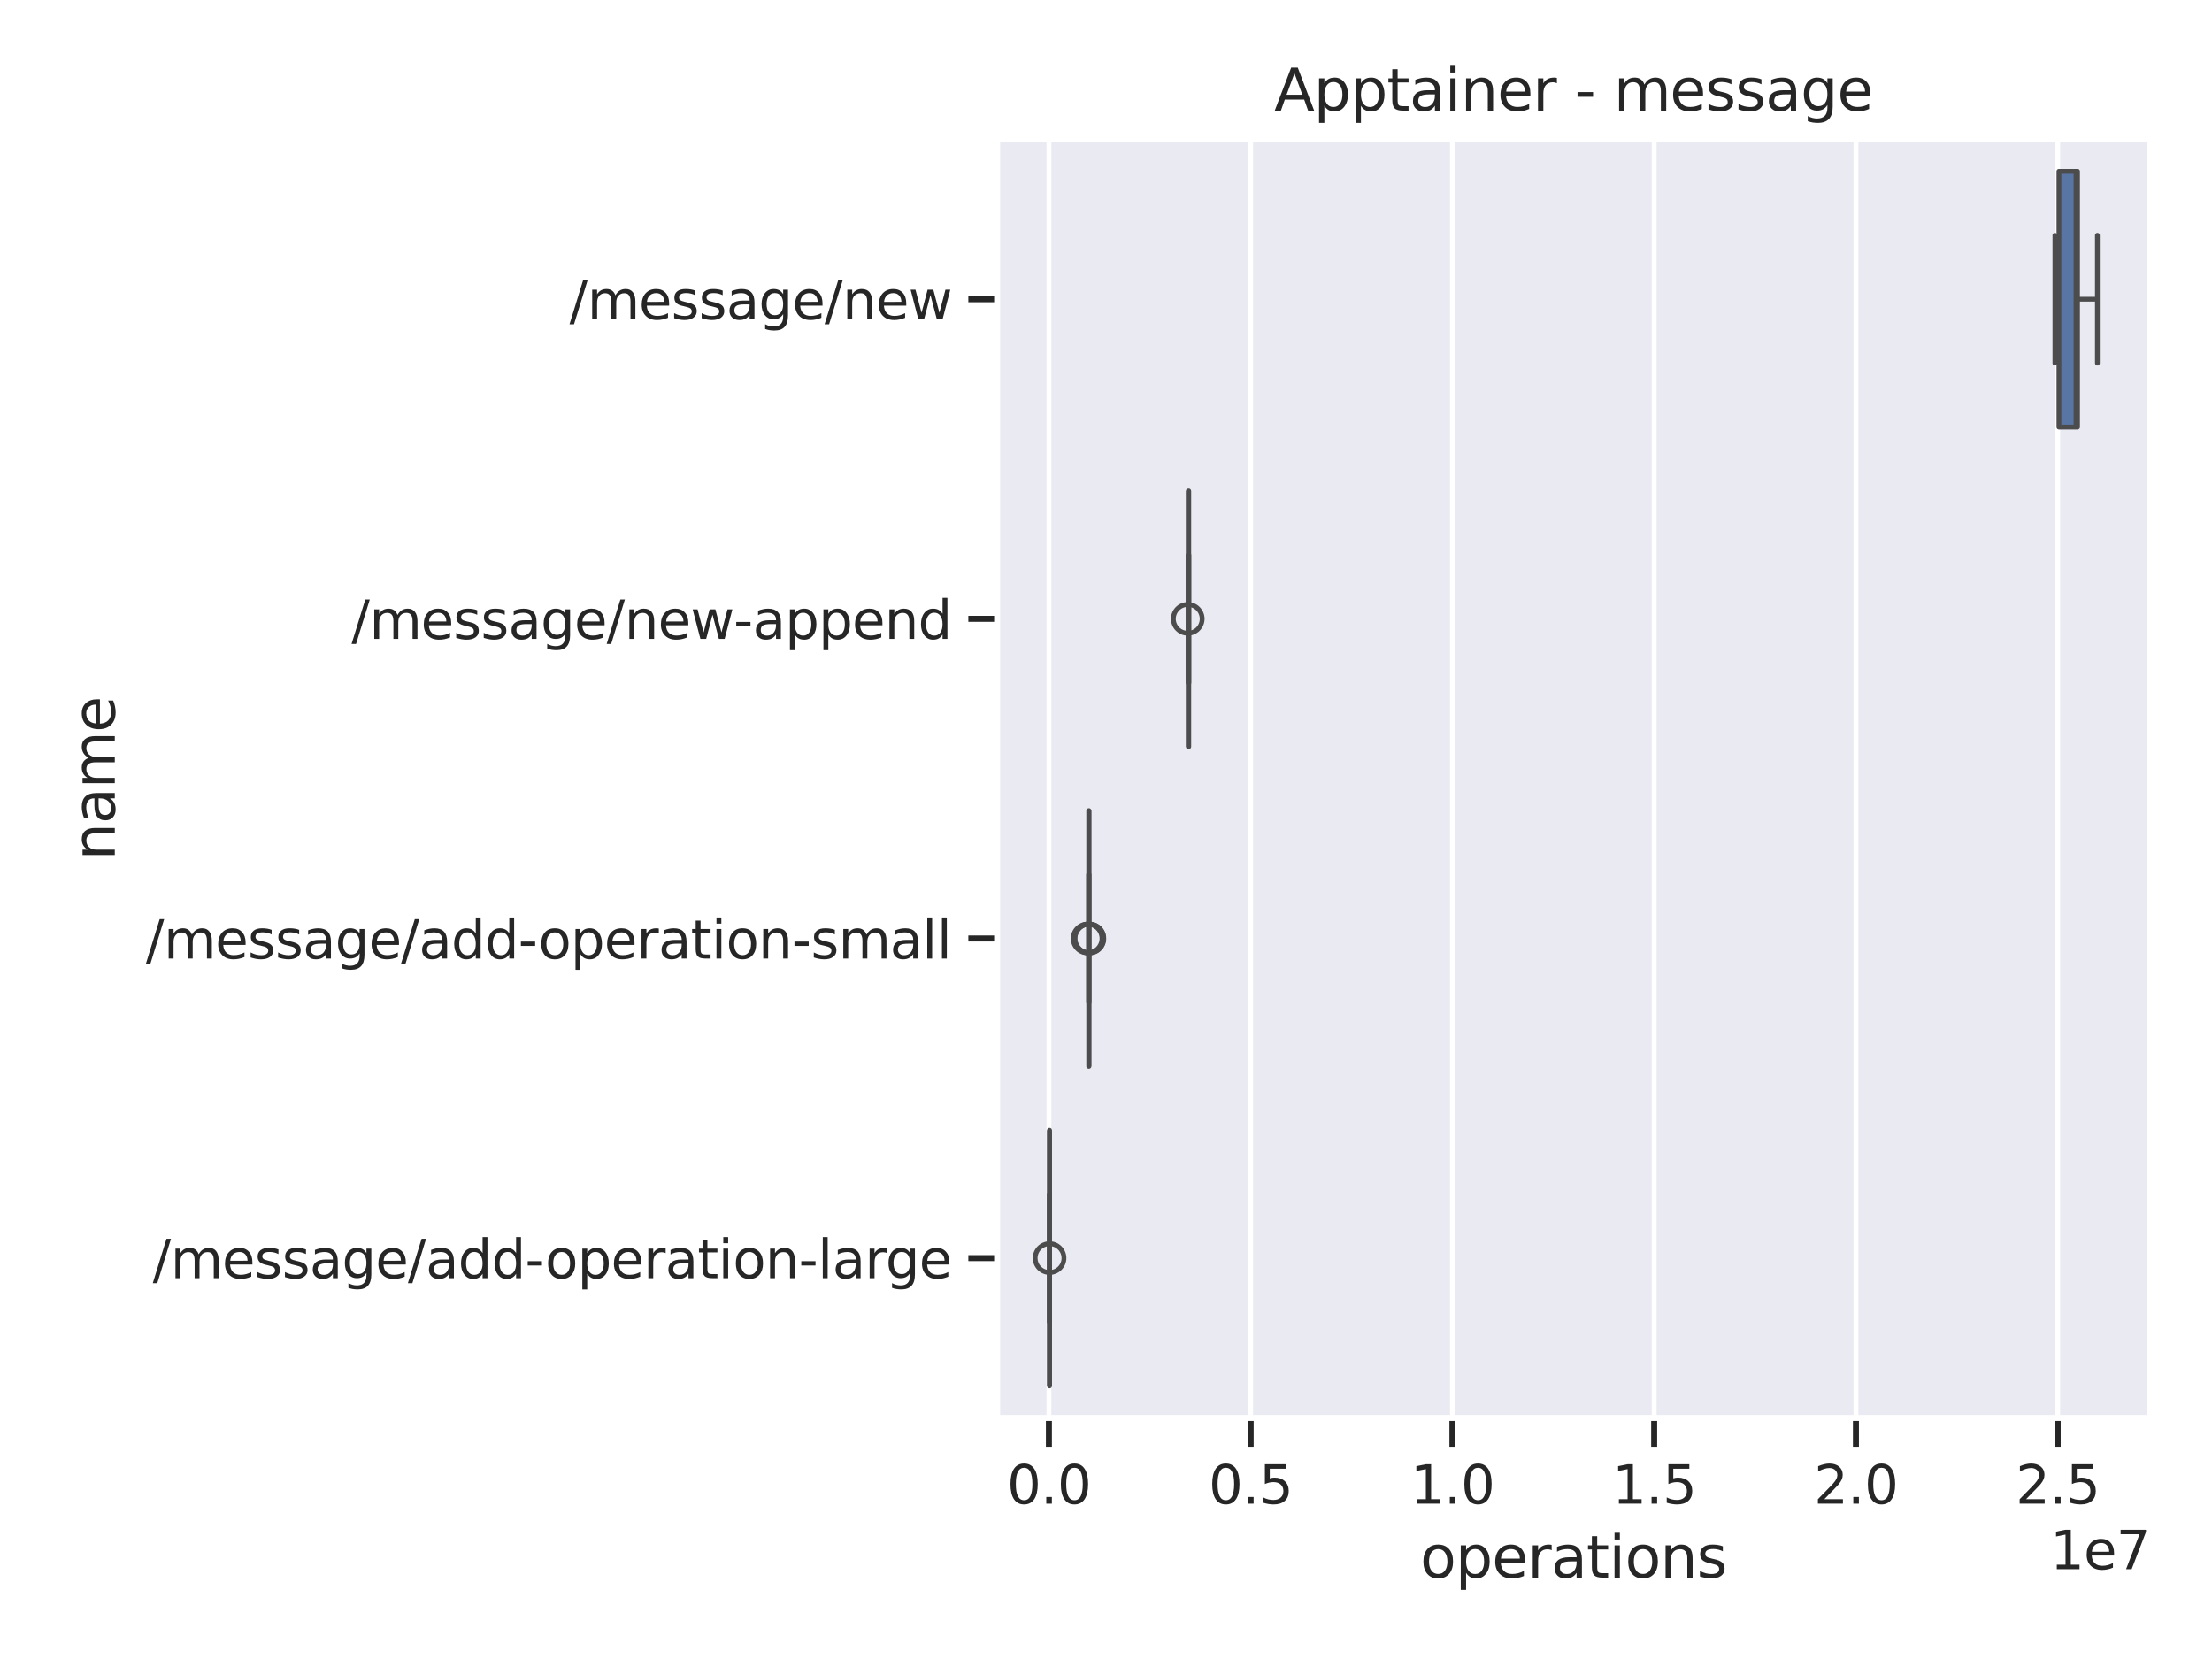 <?xml version="1.0" encoding="utf-8" standalone="no"?>
<!DOCTYPE svg PUBLIC "-//W3C//DTD SVG 1.1//EN"
  "http://www.w3.org/Graphics/SVG/1.1/DTD/svg11.dtd">
<svg xmlns:xlink="http://www.w3.org/1999/xlink" width="460.8pt" height="345.6pt" viewBox="0 0 460.8 345.6" xmlns="http://www.w3.org/2000/svg" version="1.1">
 <defs>
  <style type="text/css">*{stroke-linejoin: round; stroke-linecap: butt}</style>
 </defs>
 <g id="figure_1">
  <g id="patch_1">
   <path d="M 0 345.6 
L 460.8 345.6 
L 460.8 0 
L 0 0 
z
" style="fill: #ffffff"/>
  </g>
  <g id="axes_1">
   <g id="patch_2">
    <path d="M 207.72 295.38 
L 447.84 295.38 
L 447.84 29.04 
L 207.72 29.04 
z
" style="fill: #eaeaf2"/>
   </g>
   <g id="matplotlib.axis_1">
    <g id="xtick_1">
     <g id="line2d_1">
      <path d="M 218.504 295.38 
L 218.504 29.04 
" clip-path="url(#p525a4a2f62)" style="fill: none; stroke: #ffffff; stroke-linecap: round"/>
     </g>
     <g id="line2d_2">
      <defs>
       <path id="me048299dfc" d="M 0 0 
L 0 6 
" style="stroke: #262626; stroke-width: 1.25"/>
      </defs>
      <g>
       <use xlink:href="#me048299dfc" x="218.504" y="295.38" style="fill: #262626; stroke: #262626; stroke-width: 1.25"/>
      </g>
     </g>
     <g id="text_1">
      <!-- 0.0 -->
      <g style="fill: #262626" transform="translate(209.757 313.238) scale(0.11 -0.11)">
       <defs>
        <path id="DejaVuSans-30" d="M 2034 4250 
Q 1547 4250 1301 3770 
Q 1056 3291 1056 2328 
Q 1056 1369 1301 889 
Q 1547 409 2034 409 
Q 2525 409 2770 889 
Q 3016 1369 3016 2328 
Q 3016 3291 2770 3770 
Q 2525 4250 2034 4250 
z
M 2034 4750 
Q 2819 4750 3233 4129 
Q 3647 3509 3647 2328 
Q 3647 1150 3233 529 
Q 2819 -91 2034 -91 
Q 1250 -91 836 529 
Q 422 1150 422 2328 
Q 422 3509 836 4129 
Q 1250 4750 2034 4750 
z
" transform="scale(0.016)"/>
        <path id="DejaVuSans-2e" d="M 684 794 
L 1344 794 
L 1344 0 
L 684 0 
L 684 794 
z
" transform="scale(0.016)"/>
       </defs>
       <use xlink:href="#DejaVuSans-30"/>
       <use xlink:href="#DejaVuSans-2e" transform="translate(63.623 0)"/>
       <use xlink:href="#DejaVuSans-30" transform="translate(95.41 0)"/>
      </g>
     </g>
    </g>
    <g id="xtick_2">
     <g id="line2d_3">
      <path d="M 260.534 295.38 
L 260.534 29.04 
" clip-path="url(#p525a4a2f62)" style="fill: none; stroke: #ffffff; stroke-linecap: round"/>
     </g>
     <g id="line2d_4">
      <g>
       <use xlink:href="#me048299dfc" x="260.534" y="295.38" style="fill: #262626; stroke: #262626; stroke-width: 1.25"/>
      </g>
     </g>
     <g id="text_2">
      <!-- 0.5 -->
      <g style="fill: #262626" transform="translate(251.787 313.238) scale(0.11 -0.11)">
       <defs>
        <path id="DejaVuSans-35" d="M 691 4666 
L 3169 4666 
L 3169 4134 
L 1269 4134 
L 1269 2991 
Q 1406 3038 1543 3061 
Q 1681 3084 1819 3084 
Q 2600 3084 3056 2656 
Q 3513 2228 3513 1497 
Q 3513 744 3044 326 
Q 2575 -91 1722 -91 
Q 1428 -91 1123 -41 
Q 819 9 494 109 
L 494 744 
Q 775 591 1075 516 
Q 1375 441 1709 441 
Q 2250 441 2565 725 
Q 2881 1009 2881 1497 
Q 2881 1984 2565 2268 
Q 2250 2553 1709 2553 
Q 1456 2553 1204 2497 
Q 953 2441 691 2322 
L 691 4666 
z
" transform="scale(0.016)"/>
       </defs>
       <use xlink:href="#DejaVuSans-30"/>
       <use xlink:href="#DejaVuSans-2e" transform="translate(63.623 0)"/>
       <use xlink:href="#DejaVuSans-35" transform="translate(95.41 0)"/>
      </g>
     </g>
    </g>
    <g id="xtick_3">
     <g id="line2d_5">
      <path d="M 302.564 295.38 
L 302.564 29.04 
" clip-path="url(#p525a4a2f62)" style="fill: none; stroke: #ffffff; stroke-linecap: round"/>
     </g>
     <g id="line2d_6">
      <g>
       <use xlink:href="#me048299dfc" x="302.564" y="295.38" style="fill: #262626; stroke: #262626; stroke-width: 1.25"/>
      </g>
     </g>
     <g id="text_3">
      <!-- 1.0 -->
      <g style="fill: #262626" transform="translate(293.817 313.238) scale(0.11 -0.11)">
       <defs>
        <path id="DejaVuSans-31" d="M 794 531 
L 1825 531 
L 1825 4091 
L 703 3866 
L 703 4441 
L 1819 4666 
L 2450 4666 
L 2450 531 
L 3481 531 
L 3481 0 
L 794 0 
L 794 531 
z
" transform="scale(0.016)"/>
       </defs>
       <use xlink:href="#DejaVuSans-31"/>
       <use xlink:href="#DejaVuSans-2e" transform="translate(63.623 0)"/>
       <use xlink:href="#DejaVuSans-30" transform="translate(95.41 0)"/>
      </g>
     </g>
    </g>
    <g id="xtick_4">
     <g id="line2d_7">
      <path d="M 344.594 295.38 
L 344.594 29.04 
" clip-path="url(#p525a4a2f62)" style="fill: none; stroke: #ffffff; stroke-linecap: round"/>
     </g>
     <g id="line2d_8">
      <g>
       <use xlink:href="#me048299dfc" x="344.594" y="295.38" style="fill: #262626; stroke: #262626; stroke-width: 1.25"/>
      </g>
     </g>
     <g id="text_4">
      <!-- 1.5 -->
      <g style="fill: #262626" transform="translate(335.847 313.238) scale(0.11 -0.11)">
       <use xlink:href="#DejaVuSans-31"/>
       <use xlink:href="#DejaVuSans-2e" transform="translate(63.623 0)"/>
       <use xlink:href="#DejaVuSans-35" transform="translate(95.41 0)"/>
      </g>
     </g>
    </g>
    <g id="xtick_5">
     <g id="line2d_9">
      <path d="M 386.624 295.38 
L 386.624 29.04 
" clip-path="url(#p525a4a2f62)" style="fill: none; stroke: #ffffff; stroke-linecap: round"/>
     </g>
     <g id="line2d_10">
      <g>
       <use xlink:href="#me048299dfc" x="386.624" y="295.38" style="fill: #262626; stroke: #262626; stroke-width: 1.25"/>
      </g>
     </g>
     <g id="text_5">
      <!-- 2.0 -->
      <g style="fill: #262626" transform="translate(377.877 313.238) scale(0.11 -0.11)">
       <defs>
        <path id="DejaVuSans-32" d="M 1228 531 
L 3431 531 
L 3431 0 
L 469 0 
L 469 531 
Q 828 903 1448 1529 
Q 2069 2156 2228 2338 
Q 2531 2678 2651 2914 
Q 2772 3150 2772 3378 
Q 2772 3750 2511 3984 
Q 2250 4219 1831 4219 
Q 1534 4219 1204 4116 
Q 875 4013 500 3803 
L 500 4441 
Q 881 4594 1212 4672 
Q 1544 4750 1819 4750 
Q 2544 4750 2975 4387 
Q 3406 4025 3406 3419 
Q 3406 3131 3298 2873 
Q 3191 2616 2906 2266 
Q 2828 2175 2409 1742 
Q 1991 1309 1228 531 
z
" transform="scale(0.016)"/>
       </defs>
       <use xlink:href="#DejaVuSans-32"/>
       <use xlink:href="#DejaVuSans-2e" transform="translate(63.623 0)"/>
       <use xlink:href="#DejaVuSans-30" transform="translate(95.41 0)"/>
      </g>
     </g>
    </g>
    <g id="xtick_6">
     <g id="line2d_11">
      <path d="M 428.654 295.38 
L 428.654 29.04 
" clip-path="url(#p525a4a2f62)" style="fill: none; stroke: #ffffff; stroke-linecap: round"/>
     </g>
     <g id="line2d_12">
      <g>
       <use xlink:href="#me048299dfc" x="428.654" y="295.38" style="fill: #262626; stroke: #262626; stroke-width: 1.25"/>
      </g>
     </g>
     <g id="text_6">
      <!-- 2.5 -->
      <g style="fill: #262626" transform="translate(419.907 313.238) scale(0.11 -0.11)">
       <use xlink:href="#DejaVuSans-32"/>
       <use xlink:href="#DejaVuSans-2e" transform="translate(63.623 0)"/>
       <use xlink:href="#DejaVuSans-35" transform="translate(95.41 0)"/>
      </g>
     </g>
    </g>
    <g id="text_7">
     <!-- operations -->
     <g style="fill: #262626" transform="translate(295.846 328.644) scale(0.12 -0.12)">
      <defs>
       <path id="DejaVuSans-6f" d="M 1959 3097 
Q 1497 3097 1228 2736 
Q 959 2375 959 1747 
Q 959 1119 1226 758 
Q 1494 397 1959 397 
Q 2419 397 2687 759 
Q 2956 1122 2956 1747 
Q 2956 2369 2687 2733 
Q 2419 3097 1959 3097 
z
M 1959 3584 
Q 2709 3584 3137 3096 
Q 3566 2609 3566 1747 
Q 3566 888 3137 398 
Q 2709 -91 1959 -91 
Q 1206 -91 779 398 
Q 353 888 353 1747 
Q 353 2609 779 3096 
Q 1206 3584 1959 3584 
z
" transform="scale(0.016)"/>
       <path id="DejaVuSans-70" d="M 1159 525 
L 1159 -1331 
L 581 -1331 
L 581 3500 
L 1159 3500 
L 1159 2969 
Q 1341 3281 1617 3432 
Q 1894 3584 2278 3584 
Q 2916 3584 3314 3078 
Q 3713 2572 3713 1747 
Q 3713 922 3314 415 
Q 2916 -91 2278 -91 
Q 1894 -91 1617 61 
Q 1341 213 1159 525 
z
M 3116 1747 
Q 3116 2381 2855 2742 
Q 2594 3103 2138 3103 
Q 1681 3103 1420 2742 
Q 1159 2381 1159 1747 
Q 1159 1113 1420 752 
Q 1681 391 2138 391 
Q 2594 391 2855 752 
Q 3116 1113 3116 1747 
z
" transform="scale(0.016)"/>
       <path id="DejaVuSans-65" d="M 3597 1894 
L 3597 1613 
L 953 1613 
Q 991 1019 1311 708 
Q 1631 397 2203 397 
Q 2534 397 2845 478 
Q 3156 559 3463 722 
L 3463 178 
Q 3153 47 2828 -22 
Q 2503 -91 2169 -91 
Q 1331 -91 842 396 
Q 353 884 353 1716 
Q 353 2575 817 3079 
Q 1281 3584 2069 3584 
Q 2775 3584 3186 3129 
Q 3597 2675 3597 1894 
z
M 3022 2063 
Q 3016 2534 2758 2815 
Q 2500 3097 2075 3097 
Q 1594 3097 1305 2825 
Q 1016 2553 972 2059 
L 3022 2063 
z
" transform="scale(0.016)"/>
       <path id="DejaVuSans-72" d="M 2631 2963 
Q 2534 3019 2420 3045 
Q 2306 3072 2169 3072 
Q 1681 3072 1420 2755 
Q 1159 2438 1159 1844 
L 1159 0 
L 581 0 
L 581 3500 
L 1159 3500 
L 1159 2956 
Q 1341 3275 1631 3429 
Q 1922 3584 2338 3584 
Q 2397 3584 2469 3576 
Q 2541 3569 2628 3553 
L 2631 2963 
z
" transform="scale(0.016)"/>
       <path id="DejaVuSans-61" d="M 2194 1759 
Q 1497 1759 1228 1600 
Q 959 1441 959 1056 
Q 959 750 1161 570 
Q 1363 391 1709 391 
Q 2188 391 2477 730 
Q 2766 1069 2766 1631 
L 2766 1759 
L 2194 1759 
z
M 3341 1997 
L 3341 0 
L 2766 0 
L 2766 531 
Q 2569 213 2275 61 
Q 1981 -91 1556 -91 
Q 1019 -91 701 211 
Q 384 513 384 1019 
Q 384 1609 779 1909 
Q 1175 2209 1959 2209 
L 2766 2209 
L 2766 2266 
Q 2766 2663 2505 2880 
Q 2244 3097 1772 3097 
Q 1472 3097 1187 3025 
Q 903 2953 641 2809 
L 641 3341 
Q 956 3463 1253 3523 
Q 1550 3584 1831 3584 
Q 2591 3584 2966 3190 
Q 3341 2797 3341 1997 
z
" transform="scale(0.016)"/>
       <path id="DejaVuSans-74" d="M 1172 4494 
L 1172 3500 
L 2356 3500 
L 2356 3053 
L 1172 3053 
L 1172 1153 
Q 1172 725 1289 603 
Q 1406 481 1766 481 
L 2356 481 
L 2356 0 
L 1766 0 
Q 1100 0 847 248 
Q 594 497 594 1153 
L 594 3053 
L 172 3053 
L 172 3500 
L 594 3500 
L 594 4494 
L 1172 4494 
z
" transform="scale(0.016)"/>
       <path id="DejaVuSans-69" d="M 603 3500 
L 1178 3500 
L 1178 0 
L 603 0 
L 603 3500 
z
M 603 4863 
L 1178 4863 
L 1178 4134 
L 603 4134 
L 603 4863 
z
" transform="scale(0.016)"/>
       <path id="DejaVuSans-6e" d="M 3513 2113 
L 3513 0 
L 2938 0 
L 2938 2094 
Q 2938 2591 2744 2837 
Q 2550 3084 2163 3084 
Q 1697 3084 1428 2787 
Q 1159 2491 1159 1978 
L 1159 0 
L 581 0 
L 581 3500 
L 1159 3500 
L 1159 2956 
Q 1366 3272 1645 3428 
Q 1925 3584 2291 3584 
Q 2894 3584 3203 3211 
Q 3513 2838 3513 2113 
z
" transform="scale(0.016)"/>
       <path id="DejaVuSans-73" d="M 2834 3397 
L 2834 2853 
Q 2591 2978 2328 3040 
Q 2066 3103 1784 3103 
Q 1356 3103 1142 2972 
Q 928 2841 928 2578 
Q 928 2378 1081 2264 
Q 1234 2150 1697 2047 
L 1894 2003 
Q 2506 1872 2764 1633 
Q 3022 1394 3022 966 
Q 3022 478 2636 193 
Q 2250 -91 1575 -91 
Q 1294 -91 989 -36 
Q 684 19 347 128 
L 347 722 
Q 666 556 975 473 
Q 1284 391 1588 391 
Q 1994 391 2212 530 
Q 2431 669 2431 922 
Q 2431 1156 2273 1281 
Q 2116 1406 1581 1522 
L 1381 1569 
Q 847 1681 609 1914 
Q 372 2147 372 2553 
Q 372 3047 722 3315 
Q 1072 3584 1716 3584 
Q 2034 3584 2315 3537 
Q 2597 3491 2834 3397 
z
" transform="scale(0.016)"/>
      </defs>
      <use xlink:href="#DejaVuSans-6f"/>
      <use xlink:href="#DejaVuSans-70" transform="translate(61.182 0)"/>
      <use xlink:href="#DejaVuSans-65" transform="translate(124.658 0)"/>
      <use xlink:href="#DejaVuSans-72" transform="translate(186.182 0)"/>
      <use xlink:href="#DejaVuSans-61" transform="translate(227.295 0)"/>
      <use xlink:href="#DejaVuSans-74" transform="translate(288.574 0)"/>
      <use xlink:href="#DejaVuSans-69" transform="translate(327.783 0)"/>
      <use xlink:href="#DejaVuSans-6f" transform="translate(355.566 0)"/>
      <use xlink:href="#DejaVuSans-6e" transform="translate(416.748 0)"/>
      <use xlink:href="#DejaVuSans-73" transform="translate(480.127 0)"/>
     </g>
    </g>
    <g id="text_8">
     <!-- 1e7 -->
     <g style="fill: #262626" transform="translate(427.074 326.884) scale(0.11 -0.11)">
      <defs>
       <path id="DejaVuSans-37" d="M 525 4666 
L 3525 4666 
L 3525 4397 
L 1831 0 
L 1172 0 
L 2766 4134 
L 525 4134 
L 525 4666 
z
" transform="scale(0.016)"/>
      </defs>
      <use xlink:href="#DejaVuSans-31"/>
      <use xlink:href="#DejaVuSans-65" transform="translate(63.623 0)"/>
      <use xlink:href="#DejaVuSans-37" transform="translate(125.146 0)"/>
     </g>
    </g>
   </g>
   <g id="matplotlib.axis_2">
    <g id="ytick_1">
     <g id="line2d_13">
      <defs>
       <path id="mee3ba3837f" d="M 0 0 
L -6 0 
" style="stroke: #262626; stroke-width: 1.25"/>
      </defs>
      <g>
       <use xlink:href="#mee3ba3837f" x="207.72" y="62.333" style="fill: #262626; stroke: #262626; stroke-width: 1.25"/>
      </g>
     </g>
     <g id="text_9">
      <!-- /message/new -->
      <g style="fill: #262626" transform="translate(118.637 66.512) scale(0.11 -0.11)">
       <defs>
        <path id="DejaVuSans-2f" d="M 1625 4666 
L 2156 4666 
L 531 -594 
L 0 -594 
L 1625 4666 
z
" transform="scale(0.016)"/>
        <path id="DejaVuSans-6d" d="M 3328 2828 
Q 3544 3216 3844 3400 
Q 4144 3584 4550 3584 
Q 5097 3584 5394 3201 
Q 5691 2819 5691 2113 
L 5691 0 
L 5113 0 
L 5113 2094 
Q 5113 2597 4934 2840 
Q 4756 3084 4391 3084 
Q 3944 3084 3684 2787 
Q 3425 2491 3425 1978 
L 3425 0 
L 2847 0 
L 2847 2094 
Q 2847 2600 2669 2842 
Q 2491 3084 2119 3084 
Q 1678 3084 1418 2786 
Q 1159 2488 1159 1978 
L 1159 0 
L 581 0 
L 581 3500 
L 1159 3500 
L 1159 2956 
Q 1356 3278 1631 3431 
Q 1906 3584 2284 3584 
Q 2666 3584 2933 3390 
Q 3200 3197 3328 2828 
z
" transform="scale(0.016)"/>
        <path id="DejaVuSans-67" d="M 2906 1791 
Q 2906 2416 2648 2759 
Q 2391 3103 1925 3103 
Q 1463 3103 1205 2759 
Q 947 2416 947 1791 
Q 947 1169 1205 825 
Q 1463 481 1925 481 
Q 2391 481 2648 825 
Q 2906 1169 2906 1791 
z
M 3481 434 
Q 3481 -459 3084 -895 
Q 2688 -1331 1869 -1331 
Q 1566 -1331 1297 -1286 
Q 1028 -1241 775 -1147 
L 775 -588 
Q 1028 -725 1275 -790 
Q 1522 -856 1778 -856 
Q 2344 -856 2625 -561 
Q 2906 -266 2906 331 
L 2906 616 
Q 2728 306 2450 153 
Q 2172 0 1784 0 
Q 1141 0 747 490 
Q 353 981 353 1791 
Q 353 2603 747 3093 
Q 1141 3584 1784 3584 
Q 2172 3584 2450 3431 
Q 2728 3278 2906 2969 
L 2906 3500 
L 3481 3500 
L 3481 434 
z
" transform="scale(0.016)"/>
        <path id="DejaVuSans-77" d="M 269 3500 
L 844 3500 
L 1563 769 
L 2278 3500 
L 2956 3500 
L 3675 769 
L 4391 3500 
L 4966 3500 
L 4050 0 
L 3372 0 
L 2619 2869 
L 1863 0 
L 1184 0 
L 269 3500 
z
" transform="scale(0.016)"/>
       </defs>
       <use xlink:href="#DejaVuSans-2f"/>
       <use xlink:href="#DejaVuSans-6d" transform="translate(33.691 0)"/>
       <use xlink:href="#DejaVuSans-65" transform="translate(131.104 0)"/>
       <use xlink:href="#DejaVuSans-73" transform="translate(192.627 0)"/>
       <use xlink:href="#DejaVuSans-73" transform="translate(244.727 0)"/>
       <use xlink:href="#DejaVuSans-61" transform="translate(296.826 0)"/>
       <use xlink:href="#DejaVuSans-67" transform="translate(358.105 0)"/>
       <use xlink:href="#DejaVuSans-65" transform="translate(421.582 0)"/>
       <use xlink:href="#DejaVuSans-2f" transform="translate(483.105 0)"/>
       <use xlink:href="#DejaVuSans-6e" transform="translate(516.797 0)"/>
       <use xlink:href="#DejaVuSans-65" transform="translate(580.176 0)"/>
       <use xlink:href="#DejaVuSans-77" transform="translate(641.699 0)"/>
      </g>
     </g>
    </g>
    <g id="ytick_2">
     <g id="line2d_14">
      <g>
       <use xlink:href="#mee3ba3837f" x="207.72" y="128.917" style="fill: #262626; stroke: #262626; stroke-width: 1.25"/>
      </g>
     </g>
     <g id="text_10">
      <!-- /message/new-append -->
      <g style="fill: #262626" transform="translate(73.238 133.097) scale(0.11 -0.11)">
       <defs>
        <path id="DejaVuSans-2d" d="M 313 2009 
L 1997 2009 
L 1997 1497 
L 313 1497 
L 313 2009 
z
" transform="scale(0.016)"/>
        <path id="DejaVuSans-64" d="M 2906 2969 
L 2906 4863 
L 3481 4863 
L 3481 0 
L 2906 0 
L 2906 525 
Q 2725 213 2448 61 
Q 2172 -91 1784 -91 
Q 1150 -91 751 415 
Q 353 922 353 1747 
Q 353 2572 751 3078 
Q 1150 3584 1784 3584 
Q 2172 3584 2448 3432 
Q 2725 3281 2906 2969 
z
M 947 1747 
Q 947 1113 1208 752 
Q 1469 391 1925 391 
Q 2381 391 2643 752 
Q 2906 1113 2906 1747 
Q 2906 2381 2643 2742 
Q 2381 3103 1925 3103 
Q 1469 3103 1208 2742 
Q 947 2381 947 1747 
z
" transform="scale(0.016)"/>
       </defs>
       <use xlink:href="#DejaVuSans-2f"/>
       <use xlink:href="#DejaVuSans-6d" transform="translate(33.691 0)"/>
       <use xlink:href="#DejaVuSans-65" transform="translate(131.104 0)"/>
       <use xlink:href="#DejaVuSans-73" transform="translate(192.627 0)"/>
       <use xlink:href="#DejaVuSans-73" transform="translate(244.727 0)"/>
       <use xlink:href="#DejaVuSans-61" transform="translate(296.826 0)"/>
       <use xlink:href="#DejaVuSans-67" transform="translate(358.105 0)"/>
       <use xlink:href="#DejaVuSans-65" transform="translate(421.582 0)"/>
       <use xlink:href="#DejaVuSans-2f" transform="translate(483.105 0)"/>
       <use xlink:href="#DejaVuSans-6e" transform="translate(516.797 0)"/>
       <use xlink:href="#DejaVuSans-65" transform="translate(580.176 0)"/>
       <use xlink:href="#DejaVuSans-77" transform="translate(641.699 0)"/>
       <use xlink:href="#DejaVuSans-2d" transform="translate(723.486 0)"/>
       <use xlink:href="#DejaVuSans-61" transform="translate(759.57 0)"/>
       <use xlink:href="#DejaVuSans-70" transform="translate(820.85 0)"/>
       <use xlink:href="#DejaVuSans-70" transform="translate(884.326 0)"/>
       <use xlink:href="#DejaVuSans-65" transform="translate(947.803 0)"/>
       <use xlink:href="#DejaVuSans-6e" transform="translate(1009.326 0)"/>
       <use xlink:href="#DejaVuSans-64" transform="translate(1072.705 0)"/>
      </g>
     </g>
    </g>
    <g id="ytick_3">
     <g id="line2d_15">
      <g>
       <use xlink:href="#mee3ba3837f" x="207.72" y="195.502" style="fill: #262626; stroke: #262626; stroke-width: 1.25"/>
      </g>
     </g>
     <g id="text_11">
      <!-- /message/add-operation-small -->
      <g style="fill: #262626" transform="translate(30.408 199.682) scale(0.11 -0.11)">
       <defs>
        <path id="DejaVuSans-6c" d="M 603 4863 
L 1178 4863 
L 1178 0 
L 603 0 
L 603 4863 
z
" transform="scale(0.016)"/>
       </defs>
       <use xlink:href="#DejaVuSans-2f"/>
       <use xlink:href="#DejaVuSans-6d" transform="translate(33.691 0)"/>
       <use xlink:href="#DejaVuSans-65" transform="translate(131.104 0)"/>
       <use xlink:href="#DejaVuSans-73" transform="translate(192.627 0)"/>
       <use xlink:href="#DejaVuSans-73" transform="translate(244.727 0)"/>
       <use xlink:href="#DejaVuSans-61" transform="translate(296.826 0)"/>
       <use xlink:href="#DejaVuSans-67" transform="translate(358.105 0)"/>
       <use xlink:href="#DejaVuSans-65" transform="translate(421.582 0)"/>
       <use xlink:href="#DejaVuSans-2f" transform="translate(483.105 0)"/>
       <use xlink:href="#DejaVuSans-61" transform="translate(516.797 0)"/>
       <use xlink:href="#DejaVuSans-64" transform="translate(578.076 0)"/>
       <use xlink:href="#DejaVuSans-64" transform="translate(641.553 0)"/>
       <use xlink:href="#DejaVuSans-2d" transform="translate(705.029 0)"/>
       <use xlink:href="#DejaVuSans-6f" transform="translate(742.988 0)"/>
       <use xlink:href="#DejaVuSans-70" transform="translate(804.17 0)"/>
       <use xlink:href="#DejaVuSans-65" transform="translate(867.646 0)"/>
       <use xlink:href="#DejaVuSans-72" transform="translate(929.17 0)"/>
       <use xlink:href="#DejaVuSans-61" transform="translate(970.283 0)"/>
       <use xlink:href="#DejaVuSans-74" transform="translate(1031.562 0)"/>
       <use xlink:href="#DejaVuSans-69" transform="translate(1070.771 0)"/>
       <use xlink:href="#DejaVuSans-6f" transform="translate(1098.555 0)"/>
       <use xlink:href="#DejaVuSans-6e" transform="translate(1159.736 0)"/>
       <use xlink:href="#DejaVuSans-2d" transform="translate(1223.115 0)"/>
       <use xlink:href="#DejaVuSans-73" transform="translate(1259.199 0)"/>
       <use xlink:href="#DejaVuSans-6d" transform="translate(1311.299 0)"/>
       <use xlink:href="#DejaVuSans-61" transform="translate(1408.711 0)"/>
       <use xlink:href="#DejaVuSans-6c" transform="translate(1469.99 0)"/>
       <use xlink:href="#DejaVuSans-6c" transform="translate(1497.773 0)"/>
      </g>
     </g>
    </g>
    <g id="ytick_4">
     <g id="line2d_16">
      <g>
       <use xlink:href="#mee3ba3837f" x="207.72" y="262.087" style="fill: #262626; stroke: #262626; stroke-width: 1.25"/>
      </g>
     </g>
     <g id="text_12">
      <!-- /message/add-operation-large -->
      <g style="fill: #262626" transform="translate(31.828 266.267) scale(0.11 -0.11)">
       <use xlink:href="#DejaVuSans-2f"/>
       <use xlink:href="#DejaVuSans-6d" transform="translate(33.691 0)"/>
       <use xlink:href="#DejaVuSans-65" transform="translate(131.104 0)"/>
       <use xlink:href="#DejaVuSans-73" transform="translate(192.627 0)"/>
       <use xlink:href="#DejaVuSans-73" transform="translate(244.727 0)"/>
       <use xlink:href="#DejaVuSans-61" transform="translate(296.826 0)"/>
       <use xlink:href="#DejaVuSans-67" transform="translate(358.105 0)"/>
       <use xlink:href="#DejaVuSans-65" transform="translate(421.582 0)"/>
       <use xlink:href="#DejaVuSans-2f" transform="translate(483.105 0)"/>
       <use xlink:href="#DejaVuSans-61" transform="translate(516.797 0)"/>
       <use xlink:href="#DejaVuSans-64" transform="translate(578.076 0)"/>
       <use xlink:href="#DejaVuSans-64" transform="translate(641.553 0)"/>
       <use xlink:href="#DejaVuSans-2d" transform="translate(705.029 0)"/>
       <use xlink:href="#DejaVuSans-6f" transform="translate(742.988 0)"/>
       <use xlink:href="#DejaVuSans-70" transform="translate(804.17 0)"/>
       <use xlink:href="#DejaVuSans-65" transform="translate(867.646 0)"/>
       <use xlink:href="#DejaVuSans-72" transform="translate(929.17 0)"/>
       <use xlink:href="#DejaVuSans-61" transform="translate(970.283 0)"/>
       <use xlink:href="#DejaVuSans-74" transform="translate(1031.562 0)"/>
       <use xlink:href="#DejaVuSans-69" transform="translate(1070.771 0)"/>
       <use xlink:href="#DejaVuSans-6f" transform="translate(1098.555 0)"/>
       <use xlink:href="#DejaVuSans-6e" transform="translate(1159.736 0)"/>
       <use xlink:href="#DejaVuSans-2d" transform="translate(1223.115 0)"/>
       <use xlink:href="#DejaVuSans-6c" transform="translate(1259.199 0)"/>
       <use xlink:href="#DejaVuSans-61" transform="translate(1286.982 0)"/>
       <use xlink:href="#DejaVuSans-72" transform="translate(1348.262 0)"/>
       <use xlink:href="#DejaVuSans-67" transform="translate(1387.625 0)"/>
       <use xlink:href="#DejaVuSans-65" transform="translate(1451.102 0)"/>
      </g>
     </g>
    </g>
    <g id="text_13">
     <!-- name -->
     <g style="fill: #262626" transform="translate(23.913 179.226) rotate(-90) scale(0.12 -0.12)">
      <use xlink:href="#DejaVuSans-6e"/>
      <use xlink:href="#DejaVuSans-61" transform="translate(63.379 0)"/>
      <use xlink:href="#DejaVuSans-6d" transform="translate(124.658 0)"/>
      <use xlink:href="#DejaVuSans-65" transform="translate(222.07 0)"/>
     </g>
    </g>
   </g>
   <g id="patch_3">
    <path d="M 428.911 35.699 
L 428.911 88.966 
L 432.786 88.966 
L 432.786 35.699 
L 428.911 35.699 
z
" clip-path="url(#p525a4a2f62)" style="fill: #5875a4; stroke: #4c4c4c; stroke-linejoin: miter"/>
   </g>
   <g id="line2d_17">
    <path d="M 428.911 62.333 
L 428.074 62.333 
" clip-path="url(#p525a4a2f62)" style="fill: none; stroke: #4c4c4c"/>
   </g>
   <g id="line2d_18">
    <path d="M 432.786 62.333 
L 436.925 62.333 
" clip-path="url(#p525a4a2f62)" style="fill: none; stroke: #4c4c4c"/>
   </g>
   <g id="line2d_19">
    <path d="M 428.074 49.016 
L 428.074 75.65 
" clip-path="url(#p525a4a2f62)" style="fill: none; stroke: #4c4c4c; stroke-linecap: round"/>
   </g>
   <g id="line2d_20">
    <path d="M 436.925 49.016 
L 436.925 75.65 
" clip-path="url(#p525a4a2f62)" style="fill: none; stroke: #4c4c4c; stroke-linecap: round"/>
   </g>
   <g id="line2d_21"/>
   <g id="patch_4">
    <path d="M 247.552 102.284 
L 247.552 155.552 
L 247.631 155.552 
L 247.631 102.284 
L 247.552 102.284 
z
" clip-path="url(#p525a4a2f62)" style="fill: #5875a4; stroke: #4c4c4c; stroke-linejoin: miter"/>
   </g>
   <g id="line2d_22">
    <path d="M 247.552 128.917 
L 247.511 128.917 
" clip-path="url(#p525a4a2f62)" style="fill: none; stroke: #4c4c4c"/>
   </g>
   <g id="line2d_23">
    <path d="M 247.631 128.917 
L 247.658 128.917 
" clip-path="url(#p525a4a2f62)" style="fill: none; stroke: #4c4c4c"/>
   </g>
   <g id="line2d_24">
    <path d="M 247.511 115.6 
L 247.511 142.234 
" clip-path="url(#p525a4a2f62)" style="fill: none; stroke: #4c4c4c; stroke-linecap: round"/>
   </g>
   <g id="line2d_25">
    <path d="M 247.658 115.6 
L 247.658 142.234 
" clip-path="url(#p525a4a2f62)" style="fill: none; stroke: #4c4c4c; stroke-linecap: round"/>
   </g>
   <g id="line2d_26">
    <defs>
     <path id="md670adc3af" d="M 0 3 
C 0.796 3 1.559 2.684 2.121 2.121 
C 2.684 1.559 3 0.796 3 0 
C 3 -0.796 2.684 -1.559 2.121 -2.121 
C 1.559 -2.684 0.796 -3 0 -3 
C -0.796 -3 -1.559 -2.684 -2.121 -2.121 
C -2.684 -1.559 -3 -0.796 -3 0 
C -3 0.796 -2.684 1.559 -2.121 2.121 
C -1.559 2.684 -0.796 3 0 3 
z
" style="stroke: #4c4c4c"/>
    </defs>
    <g clip-path="url(#p525a4a2f62)">
     <use xlink:href="#md670adc3af" x="247.431" y="128.917" style="fill-opacity: 0; stroke: #4c4c4c"/>
    </g>
   </g>
   <g id="patch_5">
    <path d="M 226.809 168.869 
L 226.809 222.137 
L 226.844 222.137 
L 226.844 168.869 
L 226.809 168.869 
z
" clip-path="url(#p525a4a2f62)" style="fill: #5875a4; stroke: #4c4c4c; stroke-linejoin: miter"/>
   </g>
   <g id="line2d_27">
    <path d="M 226.809 195.502 
L 226.78 195.502 
" clip-path="url(#p525a4a2f62)" style="fill: none; stroke: #4c4c4c"/>
   </g>
   <g id="line2d_28">
    <path d="M 226.844 195.502 
L 226.863 195.502 
" clip-path="url(#p525a4a2f62)" style="fill: none; stroke: #4c4c4c"/>
   </g>
   <g id="line2d_29">
    <path d="M 226.78 182.185 
L 226.78 208.82 
" clip-path="url(#p525a4a2f62)" style="fill: none; stroke: #4c4c4c; stroke-linecap: round"/>
   </g>
   <g id="line2d_30">
    <path d="M 226.863 182.185 
L 226.863 208.82 
" clip-path="url(#p525a4a2f62)" style="fill: none; stroke: #4c4c4c; stroke-linecap: round"/>
   </g>
   <g id="line2d_31">
    <g clip-path="url(#p525a4a2f62)">
     <use xlink:href="#md670adc3af" x="226.567" y="195.502" style="fill-opacity: 0; stroke: #4c4c4c"/>
     <use xlink:href="#md670adc3af" x="226.731" y="195.502" style="fill-opacity: 0; stroke: #4c4c4c"/>
     <use xlink:href="#md670adc3af" x="226.899" y="195.502" style="fill-opacity: 0; stroke: #4c4c4c"/>
     <use xlink:href="#md670adc3af" x="226.94" y="195.502" style="fill-opacity: 0; stroke: #4c4c4c"/>
    </g>
   </g>
   <g id="patch_6">
    <path d="M 218.635 235.453 
L 218.635 288.721 
L 218.636 288.721 
L 218.636 235.453 
L 218.635 235.453 
z
" clip-path="url(#p525a4a2f62)" style="fill: #5875a4; stroke: #4c4c4c; stroke-linejoin: miter"/>
   </g>
   <g id="line2d_32">
    <path d="M 218.635 262.087 
L 218.635 262.087 
" clip-path="url(#p525a4a2f62)" style="fill: none; stroke: #4c4c4c"/>
   </g>
   <g id="line2d_33">
    <path d="M 218.636 262.087 
L 218.637 262.087 
" clip-path="url(#p525a4a2f62)" style="fill: none; stroke: #4c4c4c"/>
   </g>
   <g id="line2d_34">
    <path d="M 218.635 248.77 
L 218.635 275.404 
" clip-path="url(#p525a4a2f62)" style="fill: none; stroke: #4c4c4c; stroke-linecap: round"/>
   </g>
   <g id="line2d_35">
    <path d="M 218.637 248.77 
L 218.637 275.404 
" clip-path="url(#p525a4a2f62)" style="fill: none; stroke: #4c4c4c; stroke-linecap: round"/>
   </g>
   <g id="line2d_36">
    <g clip-path="url(#p525a4a2f62)">
     <use xlink:href="#md670adc3af" x="218.641" y="262.087" style="fill-opacity: 0; stroke: #4c4c4c"/>
    </g>
   </g>
   <g id="line2d_37">
    <path d="M 432.47 35.699 
L 432.47 88.966 
" clip-path="url(#p525a4a2f62)" style="fill: none; stroke: #4c4c4c"/>
   </g>
   <g id="line2d_38">
    <path d="M 247.607 102.284 
L 247.607 155.552 
" clip-path="url(#p525a4a2f62)" style="fill: none; stroke: #4c4c4c"/>
   </g>
   <g id="line2d_39">
    <path d="M 226.831 168.869 
L 226.831 222.137 
" clip-path="url(#p525a4a2f62)" style="fill: none; stroke: #4c4c4c"/>
   </g>
   <g id="line2d_40">
    <path d="M 218.636 235.453 
L 218.636 288.721 
" clip-path="url(#p525a4a2f62)" style="fill: none; stroke: #4c4c4c"/>
   </g>
   <g id="patch_7">
    <path d="M 207.72 295.38 
L 207.72 29.04 
" style="fill: none; stroke: #ffffff; stroke-width: 1.25; stroke-linejoin: miter; stroke-linecap: square"/>
   </g>
   <g id="patch_8">
    <path d="M 447.84 295.38 
L 447.84 29.04 
" style="fill: none; stroke: #ffffff; stroke-width: 1.25; stroke-linejoin: miter; stroke-linecap: square"/>
   </g>
   <g id="patch_9">
    <path d="M 207.72 295.38 
L 447.84 295.38 
" style="fill: none; stroke: #ffffff; stroke-width: 1.25; stroke-linejoin: miter; stroke-linecap: square"/>
   </g>
   <g id="patch_10">
    <path d="M 207.72 29.04 
L 447.84 29.04 
" style="fill: none; stroke: #ffffff; stroke-width: 1.25; stroke-linejoin: miter; stroke-linecap: square"/>
   </g>
   <g id="text_14">
    <!-- Apptainer - message -->
    <g style="fill: #262626" transform="translate(265.457 23.04) scale(0.12 -0.12)">
     <defs>
      <path id="DejaVuSans-41" d="M 2188 4044 
L 1331 1722 
L 3047 1722 
L 2188 4044 
z
M 1831 4666 
L 2547 4666 
L 4325 0 
L 3669 0 
L 3244 1197 
L 1141 1197 
L 716 0 
L 50 0 
L 1831 4666 
z
" transform="scale(0.016)"/>
      <path id="DejaVuSans-20" transform="scale(0.016)"/>
     </defs>
     <use xlink:href="#DejaVuSans-41"/>
     <use xlink:href="#DejaVuSans-70" transform="translate(68.408 0)"/>
     <use xlink:href="#DejaVuSans-70" transform="translate(131.885 0)"/>
     <use xlink:href="#DejaVuSans-74" transform="translate(195.361 0)"/>
     <use xlink:href="#DejaVuSans-61" transform="translate(234.57 0)"/>
     <use xlink:href="#DejaVuSans-69" transform="translate(295.85 0)"/>
     <use xlink:href="#DejaVuSans-6e" transform="translate(323.633 0)"/>
     <use xlink:href="#DejaVuSans-65" transform="translate(387.012 0)"/>
     <use xlink:href="#DejaVuSans-72" transform="translate(448.535 0)"/>
     <use xlink:href="#DejaVuSans-20" transform="translate(489.648 0)"/>
     <use xlink:href="#DejaVuSans-2d" transform="translate(521.436 0)"/>
     <use xlink:href="#DejaVuSans-20" transform="translate(557.52 0)"/>
     <use xlink:href="#DejaVuSans-6d" transform="translate(589.307 0)"/>
     <use xlink:href="#DejaVuSans-65" transform="translate(686.719 0)"/>
     <use xlink:href="#DejaVuSans-73" transform="translate(748.242 0)"/>
     <use xlink:href="#DejaVuSans-73" transform="translate(800.342 0)"/>
     <use xlink:href="#DejaVuSans-61" transform="translate(852.441 0)"/>
     <use xlink:href="#DejaVuSans-67" transform="translate(913.721 0)"/>
     <use xlink:href="#DejaVuSans-65" transform="translate(977.197 0)"/>
    </g>
   </g>
  </g>
 </g>
 <defs>
  <clipPath id="p525a4a2f62">
   <rect x="207.72" y="29.04" width="240.12" height="266.34"/>
  </clipPath>
 </defs>
</svg>
